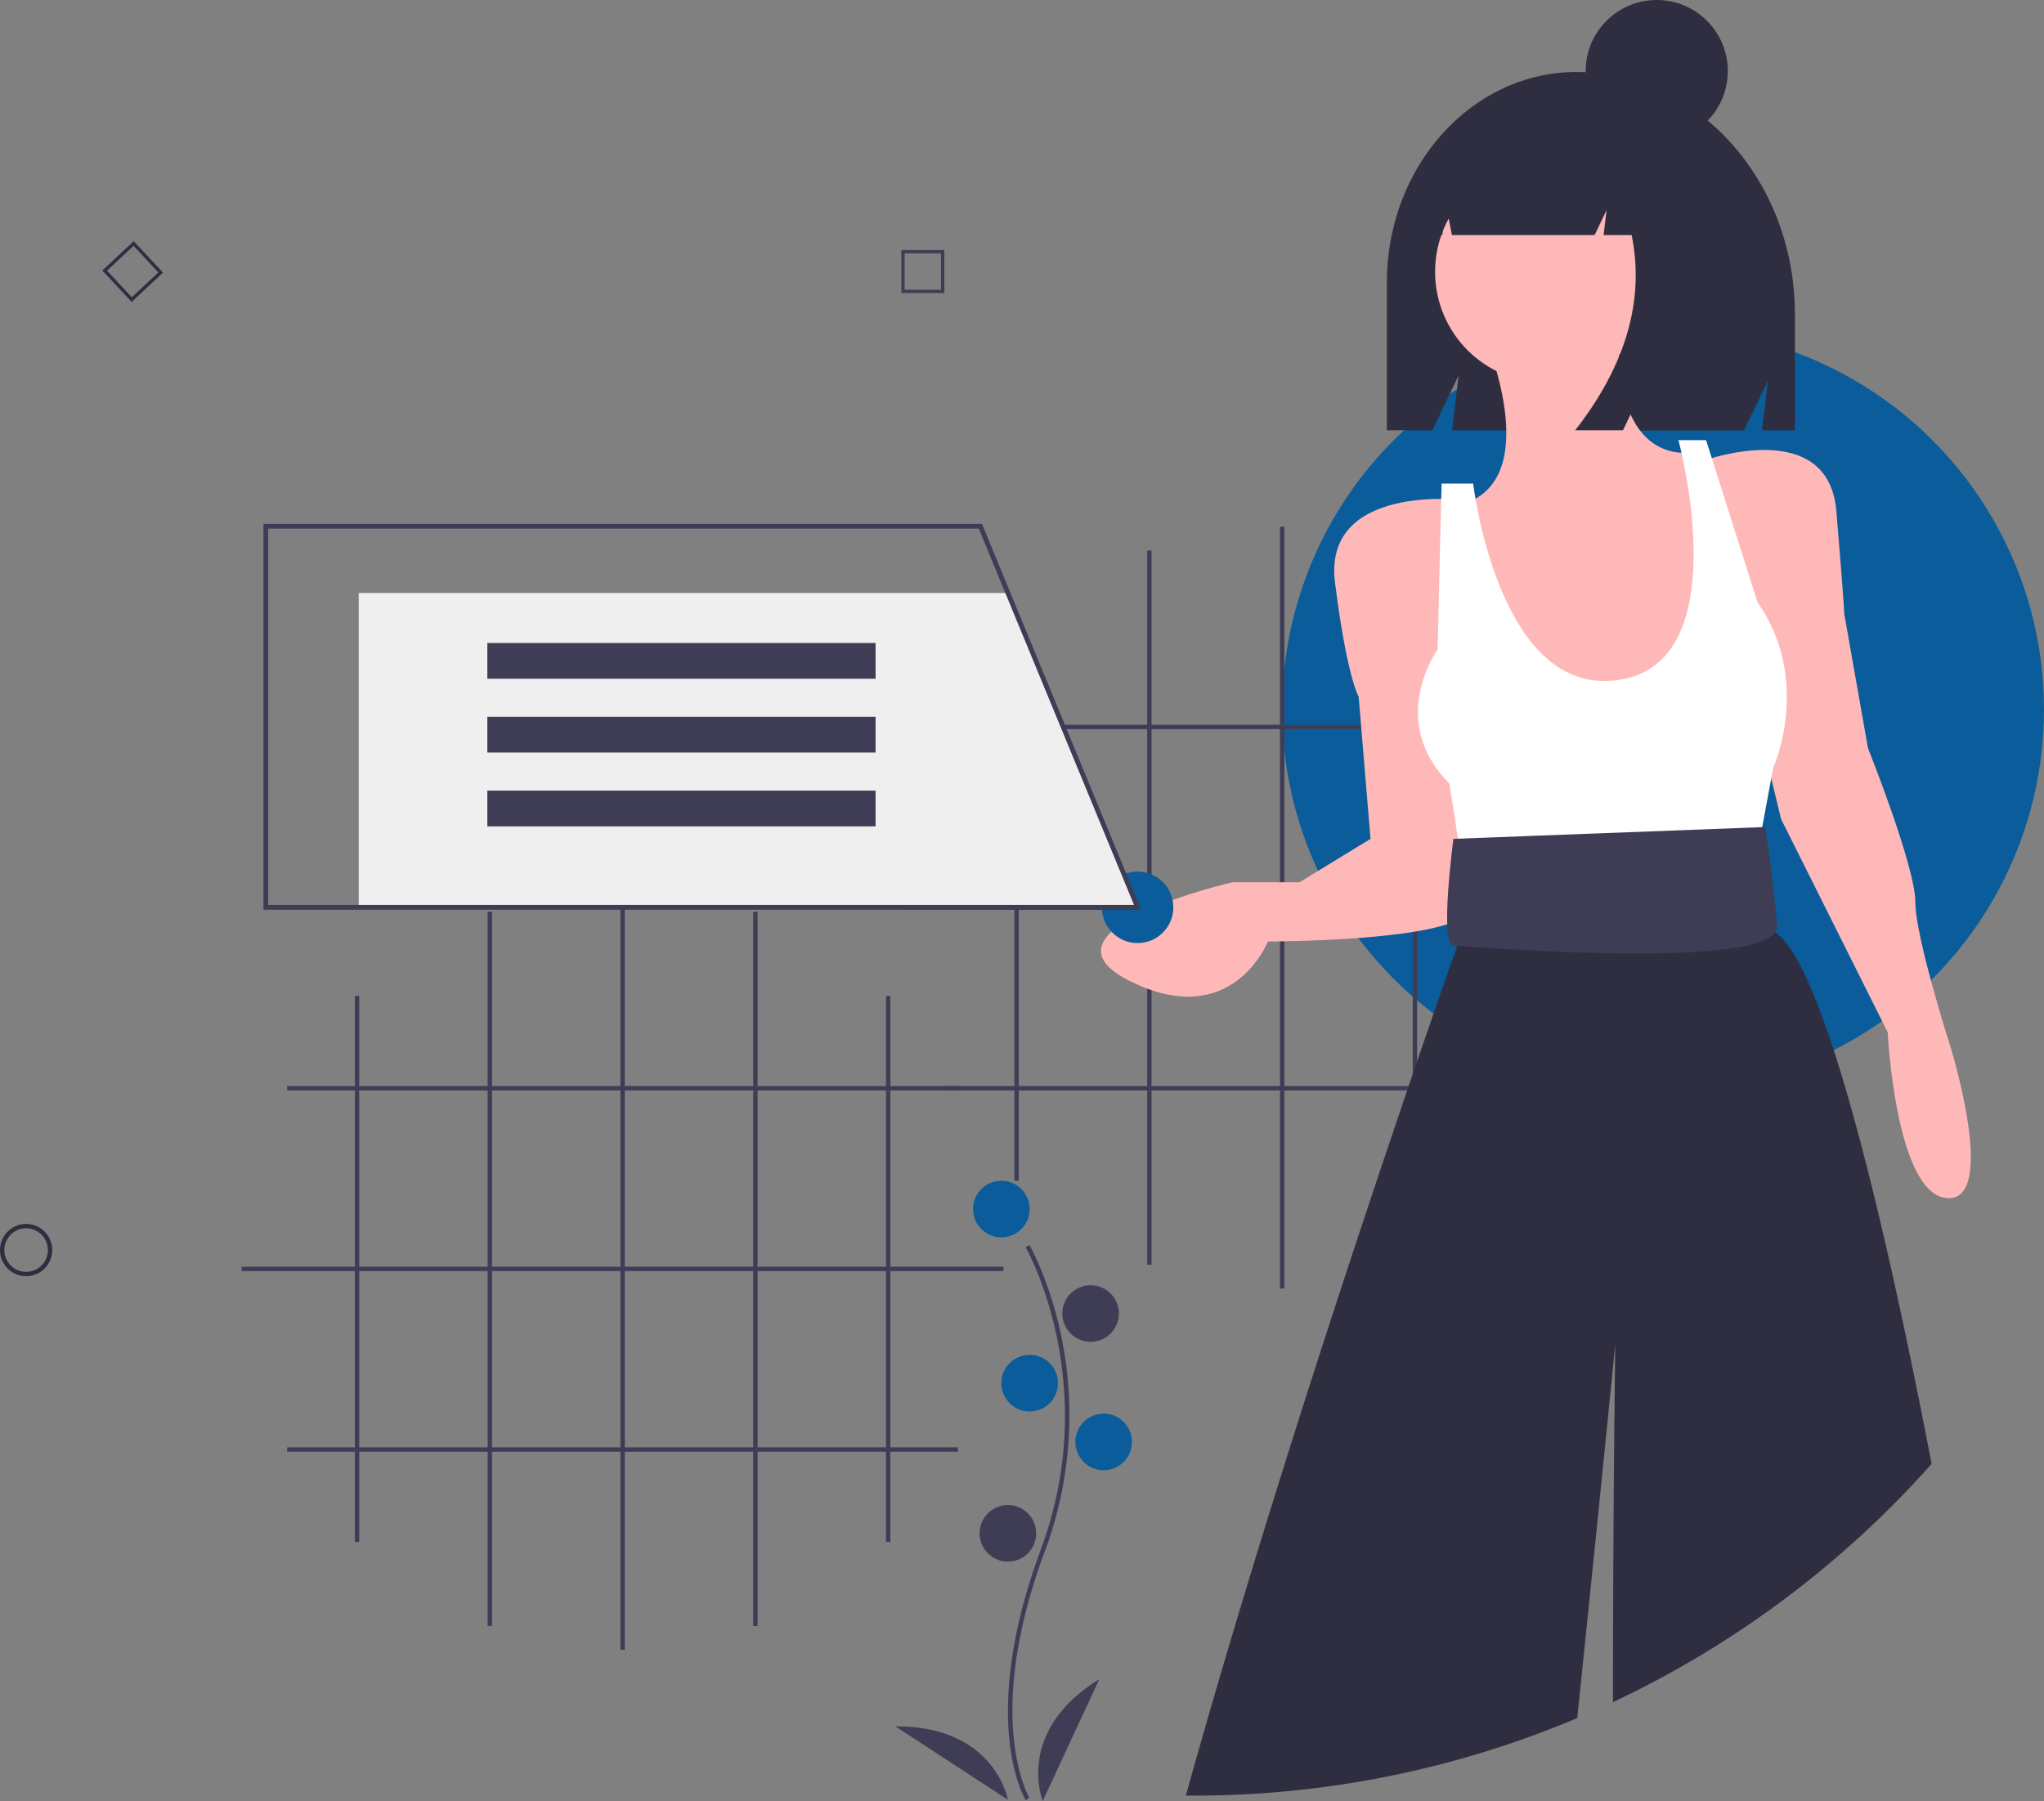 <svg xmlns="http://www.w3.org/2000/svg" id="e28f841e-1350-4768-a008-2029cc8c67c6" data-name="Layer 1" viewBox="0 0 939.033 827.5" class="injected-svg ClassicGrid__ImageFile-sc-td9pmq-4 fNAcXv grid_media" xmlns:xlink="http://www.w3.org/1999/xlink"><rect x="0" y="0" width="939.033" height="827.5" fill="#808080" stroke="none"/><title>services</title><path d="M601.663,863.271c-.229-.375-5.641-9.41-7.517-28.172-1.721-17.213-.614-46.227,14.433-86.698,28.506-76.671-6.569-138.533-6.928-139.149l1.73-1.004c.091.156,9.142,15.929,14.488,41.044a179.061,179.061,0,0,1-7.416,99.807c-28.457,76.54-7.301,112.773-7.084,113.131Z" transform="translate(-130.483 -36.25)" fill="#3f3d56"></path><circle cx="460.033" cy="555.5" r="13" fill="#0a5c9a"></circle><circle cx="501.033" cy="603.5" r="13" fill="#3f3d56"></circle><circle cx="473.033" cy="635.5" r="13" fill="#0a5c9a"></circle><circle cx="507.033" cy="662.5" r="13" fill="#0a5c9a"></circle><circle cx="463.033" cy="704.5" r="13" fill="#3f3d56"></circle><path d="M609.517,863.75s-13-32,26-56Z" transform="translate(-130.483 -36.25)" fill="#3f3d56"></path><path d="M593.529,863.17s-5.916-34.029-51.709-33.738Z" transform="translate(-130.483 -36.25)" fill="#3f3d56"></path><rect x="163.033" y="457.54" width="2" height="250.92" fill="#3f3d56"></rect><rect x="224.033" y="418.93" width="2" height="328.14" fill="#3f3d56"></rect><rect x="285.033" y="408" width="2" height="350" fill="#3f3d56"></rect><rect x="346.033" y="418.93" width="2" height="328.14" fill="#3f3d56"></rect><rect x="407.033" y="457.54" width="2" height="250.92" fill="#3f3d56"></rect><rect x="131.933" y="499" width="308.2" height="2" fill="#3f3d56"></rect><rect x="111.033" y="582" width="350" height="2" fill="#3f3d56"></rect><rect x="131.933" y="665" width="308.2" height="2" fill="#3f3d56"></rect><circle cx="764.033" cy="326" r="175" fill="#0a5c9a"></circle><rect x="466.033" y="291.54" width="2" height="250.92" fill="#3f3d56"></rect><rect x="527.033" y="252.93" width="2" height="328.14" fill="#3f3d56"></rect><rect x="588.033" y="242" width="2" height="350" fill="#3f3d56"></rect><rect x="649.033" y="252.93" width="2" height="328.14" fill="#3f3d56"></rect><rect x="710.033" y="291.54" width="2" height="250.92" fill="#3f3d56"></rect><rect x="434.933" y="333" width="308.2" height="2" fill="#3f3d56"></rect><rect x="414.033" y="416" width="350" height="2" fill="#3f3d56"></rect><rect x="434.933" y="499" width="308.2" height="2" fill="#3f3d56"></rect><path d="M854.782,69.328h-0c-48.139,0-87.164,43.309-87.164,96.733v67.876h20.876l12.086-25.149-3.021,25.149H931.738l10.987-22.862-2.747,22.862h15.107V180.642C955.086,119.165,910.178,69.328,854.782,69.328Z" transform="translate(-130.483 -36.25)" fill="#2f2e41"></path><path d="M812.708,191.323s27.206,63.48-9.069,76.176l36.274,119.706,61.667-3.627,16.324-39.902-3.627-59.853-5.441-39.902s-38.088,9.069-34.461-58.039Z" transform="translate(-130.483 -36.25)" fill="#ffb8b8"></path><path d="M798.198,265.686s-59.853-5.441-54.412,38.088,10.882,52.598,10.882,52.598l5.441,65.294-32.647,19.951H696.63s-94.314,21.765-47.157,45.343,63.48-18.137,63.48-18.137,87.059,0,92.5-14.51S798.198,265.686,798.198,265.686Z" transform="translate(-130.483 -36.25)" fill="#ffb8b8"></path><path d="M914.277,247.549s56.225-19.951,59.853,23.578,3.627,47.157,3.627,47.157l10.882,61.667s21.765,54.412,21.765,70.735,16.324,67.108,16.324,67.108,21.765,70.735-1.814,68.922S997.708,510.539,997.708,510.539l-48.971-97.941-14.51-59.853Z" transform="translate(-130.483 -36.25)" fill="#ffb8b8"></path><path d="M807.267,258.431H792.757l-1.814,76.176s-23.578,32.647,5.441,61.667l7.255,47.157L936.041,437.99l9.069-48.971s18.137-39.902-7.255-76.176l-23.578-74.363H901.581s29.405,108.421-32.647,110.637C818.149,350.931,807.267,258.431,807.267,258.431Z" transform="translate(-130.483 -36.25)" fill="#fff"></path><path d="M1017.887,708.83a455.424,455.424,0,0,1-146.38,109.47c-.02-90.76,1.05-164.48,1.05-164.48s-7.7,77.9-17.48,171.81a452.43,452.43,0,0,1-176.56,35.62c-1.08,0-2.16,0-3.24-.02,49.9-179.3,122.69-384.8,124.7-390.47a1.264,1.264,0,0,0,.04-.12l4.39-14.64,1.87-6.23,1.96-6.53,2.66-8.88,117.89-3.62,3.3,7.41,11.21,25.23a9.733,9.733,0,0,1,2.75,1.29C967.267,478.6,994.017,584.92,1017.887,708.83Z" transform="translate(-130.483 -36.25)" fill="#2f2e41"></path><path d="M941.483,416.225,798.198,421.666s-6.539,48.971,0,48.971c1.814,0,150.539,12.696,148.725-9.069S941.483,416.225,941.483,416.225Z" transform="translate(-130.483 -36.25)" fill="#3f3d56"></path><circle cx="710.257" cy="124.885" r="50.962" fill="#ffb8b8"></circle><path d="M879.562,95.975C870.81,84.706,857.902,77.568,843.492,77.568h-1.711c-32.995,0-59.742,29.857-59.742,66.687v0h11.056l1.785-13.59,2.618,13.59h65.571l5.494-11.498-1.373,11.498h12.9q9.029,44.841-25.947,89.682H876.116l10.987-22.995-2.747,22.995h41.888l8.24-52.89C934.485,141.438,911.471,107.85,879.562,95.975Z" transform="translate(-130.483 -36.25)" fill="#2f2e41"></path><circle cx="761.122" cy="32.647" r="32.647" fill="#2f2e41"></circle><circle cx="522.62" cy="416.88" r="16.414" fill="#0a5c9a"></circle><polygon points="522.62 416.88 164.803 416.88 164.803 272.44 462.437 272.44 522.62 416.88" fill="#efefef"></polygon><path d="M654.738,454.224H251.517v-177.267h330.099l.279.677ZM253.705,452.035h397.763L580.151,279.145H253.705Z" transform="translate(-130.483 -36.25)" fill="#3f3d56"></path><rect x="223.892" y="295.419" width="178.361" height="16.414" fill="#3f3d56"></rect><rect x="223.892" y="329.34" width="178.361" height="16.414" fill="#3f3d56"></rect><rect x="223.892" y="363.262" width="178.361" height="16.414" fill="#3f3d56"></rect><path d="M142.483,622.596a12,12,0,1,1,12-12A12.014,12.014,0,0,1,142.483,622.596Zm0-22a10,10,0,1,0,10,10A10.011,10.011,0,0,0,142.483,600.596Z" transform="translate(-130.483 -36.25)" fill="#2f2e41"></path><path d="M564.311,170.886H544.57V151.145h19.741Zm-18.223-1.519h16.704v-16.704H546.088Z" transform="translate(-130.483 -36.25)" fill="#3f3d56"></path><path d="M190.955,174.966l-13.465-14.436,14.436-13.465L205.391,161.501ZM179.636,160.605l11.394,12.215,12.215-11.394L191.851,149.211Z" transform="translate(-130.483 -36.25)" fill="#2f2e41"></path></svg>